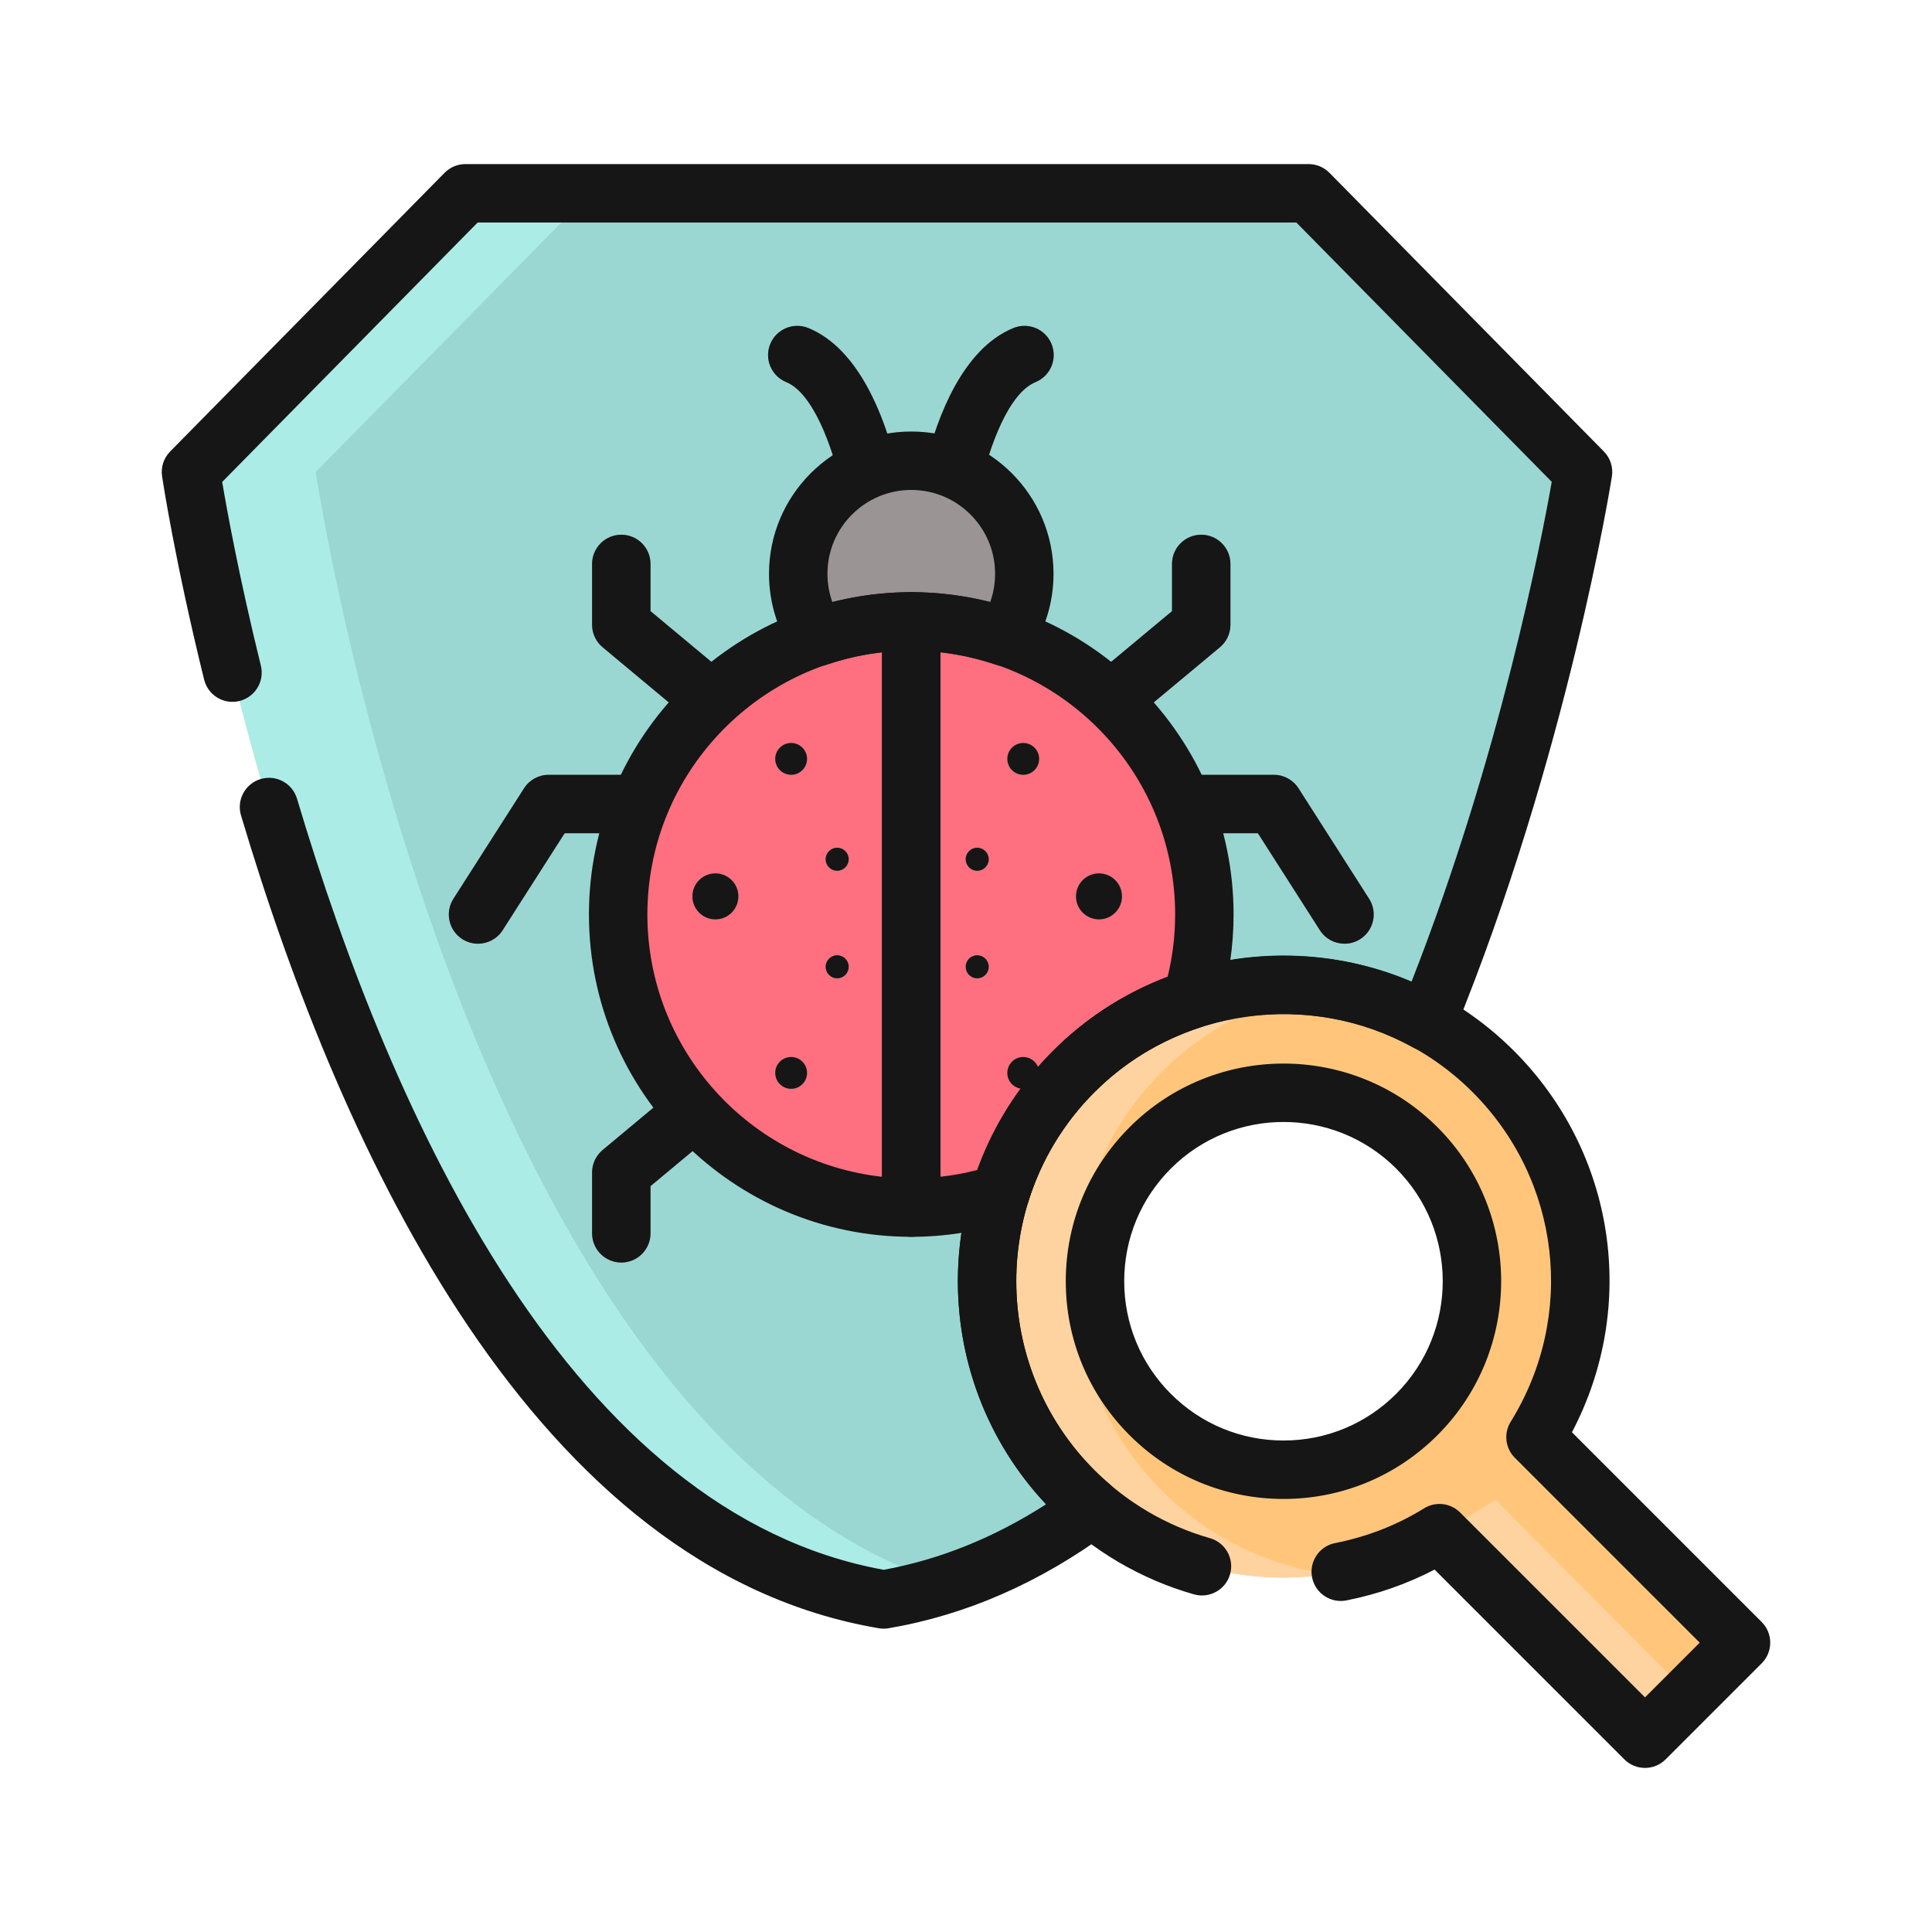 <?xml version="1.0" encoding="utf-8"?>
<!-- Generator: Adobe Illustrator 24.3.0, SVG Export Plug-In . SVG Version: 6.00 Build 0)  -->
<svg version="1.1" id="Layer_1" xmlns="http://www.w3.org/2000/svg" xmlns:xlink="http://www.w3.org/1999/xlink" x="0px" y="0px"
	 viewBox="0 0 300 300" enable-background="new 0 0 300 300" xml:space="preserve">
<g>
	<g>
		<g>
			<path fill="#9AD7D2" d="M166.739,231.507c-17.982-17.983-17.983-47.144,0-65.127c14.857-14.855,37.324-17.404,54.833-7.716
				c17.66-43.112,24.244-85.373,24.244-85.373l-42.614-43.275h-65.982H72.268L29.655,73.291c0,0,24.023,160.907,107.564,175.071
				c11.966-2.029,22.727-7.078,32.391-14.223C168.626,233.308,167.666,232.434,166.739,231.507z"/>
		</g>
		<g>
			<path fill="#ABEDE6" d="M49.019,73.291l42.613-43.275H72.268L29.655,73.291c0,0,24.023,160.907,107.564,175.071
				c3.323-0.564,6.546-1.382,9.686-2.393C71.179,221.626,49.019,73.291,49.019,73.291z"/>
		</g>
		<g>
			<path fill="#9B9494" d="M163.28,53.411c-0.95-2.316-3.596-3.423-5.92-2.475c-7.922,3.249-11.808,13.913-13.537,20.778
				c-0.762-0.1-1.533-0.171-2.323-0.171c-0.828,0-1.636,0.077-2.434,0.189c-1.728-6.865-5.614-17.543-13.542-20.795
				c-2.32-0.948-4.968,0.159-5.919,2.475c-0.951,2.319,0.158,4.968,2.475,5.919c4.202,1.722,7.159,10.064,8.519,16.022
				c0.004-0.003,0.009-0.006,0.013-0.009c-4.055,3.217-6.664,8.176-6.664,13.75c0,3.636,1.106,7.012,3,9.816
				c4.574-1.545,9.457-2.419,14.552-2.419c5.097,0,9.98,0.875,14.554,2.419c1.893-2.8,3-6.18,3-9.816
				c0-5.616-2.65-10.604-6.756-13.818c1.359-5.946,4.302-14.22,8.507-15.945C163.122,58.379,164.231,55.73,163.28,53.411z"/>
		</g>
		<g>
			<path fill="#FFC67B" d="M270.345,255.073l-31.912-31.913c11.007-17.762,8.847-41.366-6.565-56.78
				c-17.985-17.983-47.144-17.983-65.129,0c-17.983,17.983-17.982,47.144,0,65.127c15.413,15.413,39.021,17.573,56.781,6.564
				l31.914,31.914L270.345,255.073z M178.603,219.644c-11.432-11.428-11.433-29.964,0-41.399
				c11.433-11.432,29.969-11.432,41.4-0.003c11.433,11.435,11.433,29.97,0.001,41.402
				C208.572,231.078,190.035,231.078,178.603,219.644z"/>
		</g>
		<g>
			<path fill="#FFD39F" d="M232.221,232.889c-2.957,1.834-6.192,3.686-8.701,5.181l31.956,31.914l6.837-6.835L232.221,232.889z"/>
		</g>
		<g>
			<path fill="#FFD39F" d="M180.454,231.507c-17.982-17.983-17.983-47.144,0-65.127c7.247-7.246,16.314-11.52,25.728-12.926
				c-13.948-2.085-28.663,2.189-39.4,12.926c-17.983,17.983-17.982,47.144,0,65.127c10.74,10.74,25.458,15.027,39.405,12.923
				C196.772,243.035,187.704,238.755,180.454,231.507z"/>
		</g>
		<g>
			<path fill="#FE6F80" d="M141.499,96.49c-25.136,0-45.512,20.379-45.512,45.514c0,25.134,20.376,45.51,45.512,45.51h0.002V96.49
				H141.499z"/>
		</g>
		<g>
			<path fill="#9B9494" d="M104.973,169.07l-11.402,9.503c-1.034,0.863-1.632,2.139-1.632,3.486v9.452
				c0,2.505,2.031,4.537,4.537,4.537s4.537-2.032,4.537-4.537v-7.329l10.071-8.392C108.829,173.761,106.785,171.513,104.973,169.07z
				"/>
		</g>
		<g>
			<path fill="#9B9494" d="M101.48,120.311H85.194c-1.548,0-2.989,0.789-3.822,2.094l-10.965,17.156
				c-1.35,2.112-0.733,4.915,1.379,6.265c0.756,0.485,1.603,0.715,2.438,0.715c1.496,0,2.961-0.739,3.827-2.094l9.627-15.062h10.12
				C98.714,126.209,99.932,123.161,101.48,120.311z"/>
		</g>
		<g>
			<path fill="#9B9494" d="M114.053,105.76l-13.04-10.864v-7.329c0-2.505-2.031-4.537-4.537-4.537s-4.537,2.032-4.537,4.537v9.452
				c0,1.347,0.598,2.623,1.632,3.485l13.778,11.482C109.368,109.691,111.613,107.609,114.053,105.76z"/>
		</g>
		<g>
			<path fill="#FE6F80" d="M166.739,166.379c5.319-5.317,11.625-9.021,18.319-11.195c1.261-4.174,1.955-8.596,1.955-13.18
				c0-25.135-20.376-45.514-45.512-45.514v91.024c4.816,0,9.452-0.759,13.809-2.148
				C157.447,178.422,161.243,171.877,166.739,166.379z"/>
		</g>
		<g>
			<path fill="#9B9494" d="M212.595,139.561l-10.965-17.156c-0.833-1.306-2.275-2.094-3.822-2.094H181.52
				c1.548,2.851,2.766,5.899,3.682,9.074h10.122l9.627,15.062c0.866,1.356,2.331,2.094,3.827,2.094c0.836,0,1.682-0.23,2.438-0.715
				C213.328,144.476,213.945,141.673,212.595,139.561z"/>
		</g>
		<g>
			<path fill="#9B9494" d="M186.525,83.03c-2.506,0-4.537,2.032-4.537,4.537v7.329l-13.04,10.864
				c2.438,1.852,4.683,3.932,6.702,6.227l13.78-11.482c1.034-0.862,1.632-2.138,1.632-3.485v-9.452
				C191.063,85.062,189.032,83.03,186.525,83.03z"/>
		</g>
		<g>
			<path fill="#9B9494" d="M114.656,139.189c0,1.97-1.599,3.571-3.571,3.571c-1.973,0-3.571-1.601-3.571-3.571
				c0-1.973,1.598-3.571,3.571-3.571C113.057,135.617,114.656,137.216,114.656,139.189z"/>
		</g>
		<g>
			<path fill="#9B9494" d="M125.318,117.838c0,1.365-1.106,2.472-2.471,2.472c-1.365,0-2.471-1.108-2.471-2.472
				s1.106-2.469,2.471-2.469C124.212,115.369,125.318,116.473,125.318,117.838z"/>
		</g>
		<g>
			<path fill="#9B9494" d="M125.318,166.601c0,1.365-1.106,2.472-2.471,2.472c-1.365,0-2.471-1.108-2.471-2.472
				c0-1.365,1.106-2.469,2.471-2.469C124.212,164.131,125.318,165.236,125.318,166.601z"/>
		</g>
		<g>
			<path fill="#9B9494" d="M131.787,150.121c0,0.989-0.802,1.793-1.79,1.793c-0.99,0-1.792-0.803-1.792-1.793
				c0-0.99,0.802-1.79,1.792-1.79C130.985,148.331,131.787,149.132,131.787,150.121z"/>
		</g>
		<g>
			<path fill="#9B9494" d="M131.787,133.423c0,0.989-0.802,1.793-1.79,1.793c-0.99,0-1.792-0.803-1.792-1.793
				c0-0.99,0.802-1.79,1.792-1.79C130.985,131.633,131.787,132.433,131.787,133.423z"/>
		</g>
		<g>
			<path fill="#9B9494" d="M167.078,139.189c0,1.97,1.6,3.571,3.571,3.571c1.973,0,3.571-1.601,3.571-3.571
				c0-1.973-1.598-3.571-3.571-3.571C168.678,135.617,167.078,137.216,167.078,139.189z"/>
		</g>
		<g>
			<path fill="#9B9494" d="M156.416,117.838c0,1.365,1.106,2.472,2.471,2.472c1.365,0,2.471-1.108,2.471-2.472
				s-1.106-2.469-2.471-2.469C157.523,115.369,156.416,116.473,156.416,117.838z"/>
		</g>
		<g>
			<path fill="#9B9494" d="M156.416,166.601c0,1.365,1.106,2.472,2.471,2.472c1.365,0,2.471-1.108,2.471-2.472
				c0-1.365-1.106-2.469-2.471-2.469C157.523,164.131,156.416,165.236,156.416,166.601z"/>
		</g>
		<g>
			<path fill="#9B9494" d="M149.948,150.121c0,0.989,0.802,1.793,1.79,1.793c0.989,0,1.791-0.803,1.791-1.793
				c0-0.99-0.802-1.79-1.791-1.79C150.749,148.331,149.948,149.132,149.948,150.121z"/>
		</g>
		<g>
			<path fill="#9B9494" d="M149.948,133.423c0,0.989,0.802,1.793,1.79,1.793c0.989,0,1.791-0.803,1.791-1.793
				c0-0.99-0.802-1.79-1.791-1.79C150.749,131.633,149.948,132.433,149.948,133.423z"/>
		</g>
	</g>
	<g>
		<g>
			<path fill="#161616" d="M137.219,252.899c-0.254,0-0.507-0.021-0.758-0.065c-53.451-9.06-83.36-73.64-99.038-126.222
				c-0.716-2.402,0.65-4.93,3.051-5.645c2.415-0.715,4.929,0.656,5.645,3.051c14.864,49.853,42.716,110.951,91.099,119.739
				c8.714-1.589,17.171-5.001,25.214-10.173c-18.618-19.803-18.254-51.061,1.097-70.412c14.632-14.637,36.875-18.734,55.644-10.72
				c13.744-35.015,20.225-68.793,21.781-77.631l-39.653-40.267H74.167L34.502,74.835c0.738,4.372,2.644,14.876,6.004,28.523
				c0.6,2.434-0.888,4.892-3.322,5.488c-2.43,0.614-4.89-0.883-5.49-3.32c-4.555-18.497-6.448-31.04-6.527-31.565
				c-0.211-1.412,0.254-2.839,1.254-3.855l42.613-43.274c0.854-0.865,2.018-1.353,3.233-1.353h130.934
				c1.215,0,2.379,0.487,3.233,1.353l42.614,43.274c1.007,1.025,1.471,2.464,1.249,3.881c-0.066,0.428-6.871,43.289-24.528,86.395
				c-0.492,1.199-1.471,2.13-2.692,2.561c-1.224,0.428-2.57,0.316-3.703-0.31c-16.105-8.909-36.424-6.047-49.429,6.954
				c-16.186,16.187-16.186,42.524,0,58.711c0.836,0.836,1.703,1.625,2.589,2.372c1.06,0.895,1.654,2.227,1.608,3.613
				c-0.044,1.388-0.721,2.679-1.837,3.503c-10.743,7.943-22.293,13.006-34.329,15.047
				C137.727,252.878,137.473,252.899,137.219,252.899z"/>
		</g>
		<g>
			<path fill="#161616" d="M156.052,103.447c-0.483,0-0.973-0.077-1.45-0.239c-8.568-2.895-17.632-2.895-26.202,0
				c-1.935,0.662-4.069-0.068-5.212-1.758c-2.471-3.66-3.777-7.931-3.777-12.356c0-12.179,9.909-22.089,22.089-22.089
				c12.18,0,22.091,9.91,22.091,22.089c0,4.428-1.307,8.702-3.778,12.356C158.951,102.726,157.529,103.447,156.052,103.447z
				 M141.499,91.953c4.115,0,8.221,0.52,12.253,1.548c0.504-1.403,0.764-2.889,0.764-4.407c0-7.175-5.838-13.015-13.016-13.015
				c-7.176,0-13.015,5.84-13.015,13.015c0,1.518,0.26,3.004,0.765,4.407C133.28,92.473,137.386,91.953,141.499,91.953z"/>
		</g>
		<g>
			<path fill="#161616" d="M139.065,71.731c-1.728-6.865-5.614-17.543-13.542-20.795c-2.32-0.948-4.968,0.159-5.919,2.475
				c-0.951,2.319,0.158,4.968,2.475,5.919c4.202,1.722,7.159,10.064,8.519,16.022C132.992,73.453,135.893,72.171,139.065,71.731z"/>
		</g>
		<g>
			<path fill="#161616" d="M163.28,53.411c-0.95-2.316-3.596-3.423-5.92-2.475c-7.922,3.249-11.808,13.913-13.537,20.778
				c3.171,0.42,6.072,1.684,8.475,3.562c1.359-5.946,4.302-14.22,8.507-15.945C163.122,58.379,164.231,55.73,163.28,53.411z"/>
		</g>
		<g>
			<path fill="#161616" d="M255.434,274.521c-1.161,0-2.322-0.443-3.208-1.329l-29.468-29.468c-4.267,2.23-8.857,3.834-13.69,4.788
				c-2.452,0.484-4.843-1.117-5.329-3.574c-0.484-2.458,1.115-4.844,3.574-5.329c4.971-0.981,9.621-2.794,13.817-5.397
				c1.788-1.105,4.107-0.839,5.598,0.65l28.706,28.706l8.495-8.495l-28.704-28.706c-1.49-1.489-1.757-3.808-0.648-5.598
				c10.197-16.453,7.763-37.5-5.917-51.182c-16.189-16.187-42.527-16.187-58.713,0s-16.186,42.524,0,58.711
				c4.982,4.98,11.183,8.628,17.933,10.548c2.41,0.682,3.809,3.193,3.124,5.604c-0.685,2.41-3.196,3.805-5.605,3.122
				c-8.234-2.339-15.796-6.785-21.868-12.858c-19.725-19.726-19.725-51.82,0-71.543c19.723-19.726,51.818-19.726,71.545,0
				c15.814,15.815,19.298,39.7,9.015,59.228l29.462,29.465c1.772,1.772,1.772,4.643,0,6.416l-14.911,14.911
				C257.755,274.078,256.595,274.521,255.434,274.521z M199.304,232.756c-9.033,0-17.524-3.518-23.91-9.904
				c-6.385-6.383-9.901-14.873-9.901-23.906c-0.001-9.03,3.517-17.523,9.903-23.909c13.183-13.18,34.633-13.183,47.816-0.003
				c13.183,13.183,13.185,34.634,0.001,47.817l0,0C216.826,229.238,208.335,232.756,199.304,232.756z M199.305,174.219
				c-6.335,0-12.671,2.413-17.494,7.234c-4.672,4.673-7.244,10.885-7.244,17.493c0,6.608,2.573,12.82,7.244,17.49
				c4.673,4.673,10.885,7.246,17.493,7.246c6.608,0,12.82-2.573,17.493-7.246l0,0c9.645-9.644,9.643-25.338-0.001-34.986
				C211.973,176.629,205.64,174.219,199.305,174.219z"/>
		</g>
		<g>
			<path fill="#161616" d="M141.501,192.052c-27.598,0-50.051-22.452-50.051-50.048c0-27.598,22.452-50.051,50.049-50.051
				c2.506,0,4.537,2.032,4.537,4.537l0.001,91.024c0,1.202-0.479,2.357-1.329,3.208
				C143.858,191.573,142.705,192.052,141.501,192.052z M136.964,101.276c-20.466,2.266-36.439,19.667-36.439,40.728
				c0,21.058,15.972,38.46,36.438,40.725L136.964,101.276z"/>
		</g>
		<g>
			<path fill="#161616" d="M104.973,169.07l-11.402,9.503c-1.034,0.863-1.632,2.139-1.632,3.486v9.452
				c0,2.505,2.031,4.537,4.537,4.537s4.537-2.032,4.537-4.537v-7.329l10.071-8.392C108.829,173.761,106.785,171.513,104.973,169.07z
				"/>
		</g>
		<g>
			<path fill="#161616" d="M101.48,120.311H85.194c-1.548,0-2.989,0.789-3.822,2.094l-10.965,17.156
				c-1.35,2.112-0.733,4.915,1.379,6.265c0.756,0.485,1.603,0.715,2.438,0.715c1.496,0,2.961-0.739,3.827-2.094l9.627-15.062h10.12
				C98.714,126.209,99.932,123.161,101.48,120.311z"/>
		</g>
		<g>
			<path fill="#161616" d="M114.053,105.76l-13.04-10.864v-7.329c0-2.505-2.031-4.537-4.537-4.537s-4.537,2.032-4.537,4.537v9.452
				c0,1.347,0.598,2.623,1.632,3.485l13.778,11.482C109.368,109.691,111.613,107.609,114.053,105.76z"/>
		</g>
		<g>
			<path fill="#161616" d="M141.501,192.052c-2.506,0-4.537-2.032-4.537-4.537V96.49c0-2.505,2.031-4.537,4.537-4.537
				c27.597,0,50.049,22.452,50.049,50.051c0,4.898-0.724,9.774-2.149,14.492c-0.43,1.424-1.529,2.546-2.942,3.004
				c-6.311,2.05-11.866,5.444-16.512,10.087c-4.825,4.827-8.292,10.587-10.3,17.115c-0.437,1.421-1.542,2.537-2.958,2.989
				C151.77,191.257,146.66,192.052,141.501,192.052z M155.31,185.367h0.029H155.31z M146.038,101.276v81.451
				c1.93-0.216,3.844-0.567,5.728-1.057c2.517-6.927,6.552-13.284,11.764-18.497c0.001,0,0.001,0,0.001,0
				c5.084-5.084,11.055-8.936,17.778-11.479c0.775-3.181,1.167-6.431,1.167-9.689C182.476,120.943,166.504,103.541,146.038,101.276z
				"/>
		</g>
		<g>
			<path fill="#161616" d="M212.595,139.561l-10.965-17.156c-0.833-1.306-2.275-2.094-3.822-2.094H181.52
				c1.548,2.851,2.766,5.899,3.682,9.074h10.122l9.627,15.062c0.866,1.356,2.331,2.094,3.827,2.094c0.836,0,1.682-0.23,2.438-0.715
				C213.328,144.476,213.945,141.673,212.595,139.561z"/>
		</g>
		<g>
			<path fill="#161616" d="M186.525,83.03c-2.506,0-4.537,2.032-4.537,4.537v7.329l-13.04,10.864
				c2.438,1.852,4.683,3.932,6.702,6.227l13.78-11.482c1.034-0.862,1.632-2.138,1.632-3.485v-9.452
				C191.063,85.062,189.032,83.03,186.525,83.03z"/>
		</g>
		<g>
			<path fill="#161616" d="M114.656,139.189c0,1.97-1.599,3.571-3.571,3.571c-1.973,0-3.571-1.601-3.571-3.571
				c0-1.973,1.598-3.571,3.571-3.571C113.057,135.617,114.656,137.216,114.656,139.189z"/>
		</g>
		<g>
			<path fill="#161616" d="M125.318,117.838c0,1.365-1.106,2.472-2.471,2.472c-1.365,0-2.471-1.108-2.471-2.472
				s1.106-2.469,2.471-2.469C124.212,115.369,125.318,116.473,125.318,117.838z"/>
		</g>
		<g>
			<path fill="#161616" d="M125.318,166.601c0,1.365-1.106,2.472-2.471,2.472c-1.365,0-2.471-1.108-2.471-2.472
				c0-1.365,1.106-2.469,2.471-2.469C124.212,164.131,125.318,165.236,125.318,166.601z"/>
		</g>
		<g>
			<path fill="#161616" d="M131.787,150.121c0,0.989-0.802,1.793-1.79,1.793c-0.99,0-1.792-0.803-1.792-1.793
				c0-0.99,0.802-1.79,1.792-1.79C130.985,148.331,131.787,149.132,131.787,150.121z"/>
		</g>
		<g>
			<path fill="#161616" d="M131.787,133.423c0,0.989-0.802,1.793-1.79,1.793c-0.99,0-1.792-0.803-1.792-1.793
				c0-0.99,0.802-1.79,1.792-1.79C130.985,131.633,131.787,132.433,131.787,133.423z"/>
		</g>
		<g>
			<path fill="#161616" d="M167.078,139.189c0,1.97,1.6,3.571,3.571,3.571c1.973,0,3.571-1.601,3.571-3.571
				c0-1.973-1.598-3.571-3.571-3.571C168.678,135.617,167.078,137.216,167.078,139.189z"/>
		</g>
		<g>
			<path fill="#161616" d="M156.416,117.838c0,1.365,1.106,2.472,2.471,2.472c1.365,0,2.471-1.108,2.471-2.472
				s-1.106-2.469-2.471-2.469C157.523,115.369,156.416,116.473,156.416,117.838z"/>
		</g>
		<g>
			<path fill="#161616" d="M156.416,166.601c0,1.365,1.106,2.472,2.471,2.472c1.365,0,2.471-1.108,2.471-2.472
				c0-1.365-1.106-2.469-2.471-2.469C157.523,164.131,156.416,165.236,156.416,166.601z"/>
		</g>
		<g>
			<path fill="#161616" d="M149.948,150.121c0,0.989,0.802,1.793,1.79,1.793c0.989,0,1.791-0.803,1.791-1.793
				c0-0.99-0.802-1.79-1.791-1.79C150.749,148.331,149.948,149.132,149.948,150.121z"/>
		</g>
		<g>
			<path fill="#161616" d="M149.948,133.423c0,0.989,0.802,1.793,1.79,1.793c0.989,0,1.791-0.803,1.791-1.793
				c0-0.99-0.802-1.79-1.791-1.79C150.749,131.633,149.948,132.433,149.948,133.423z"/>
		</g>
	</g>
</g>
</svg>
